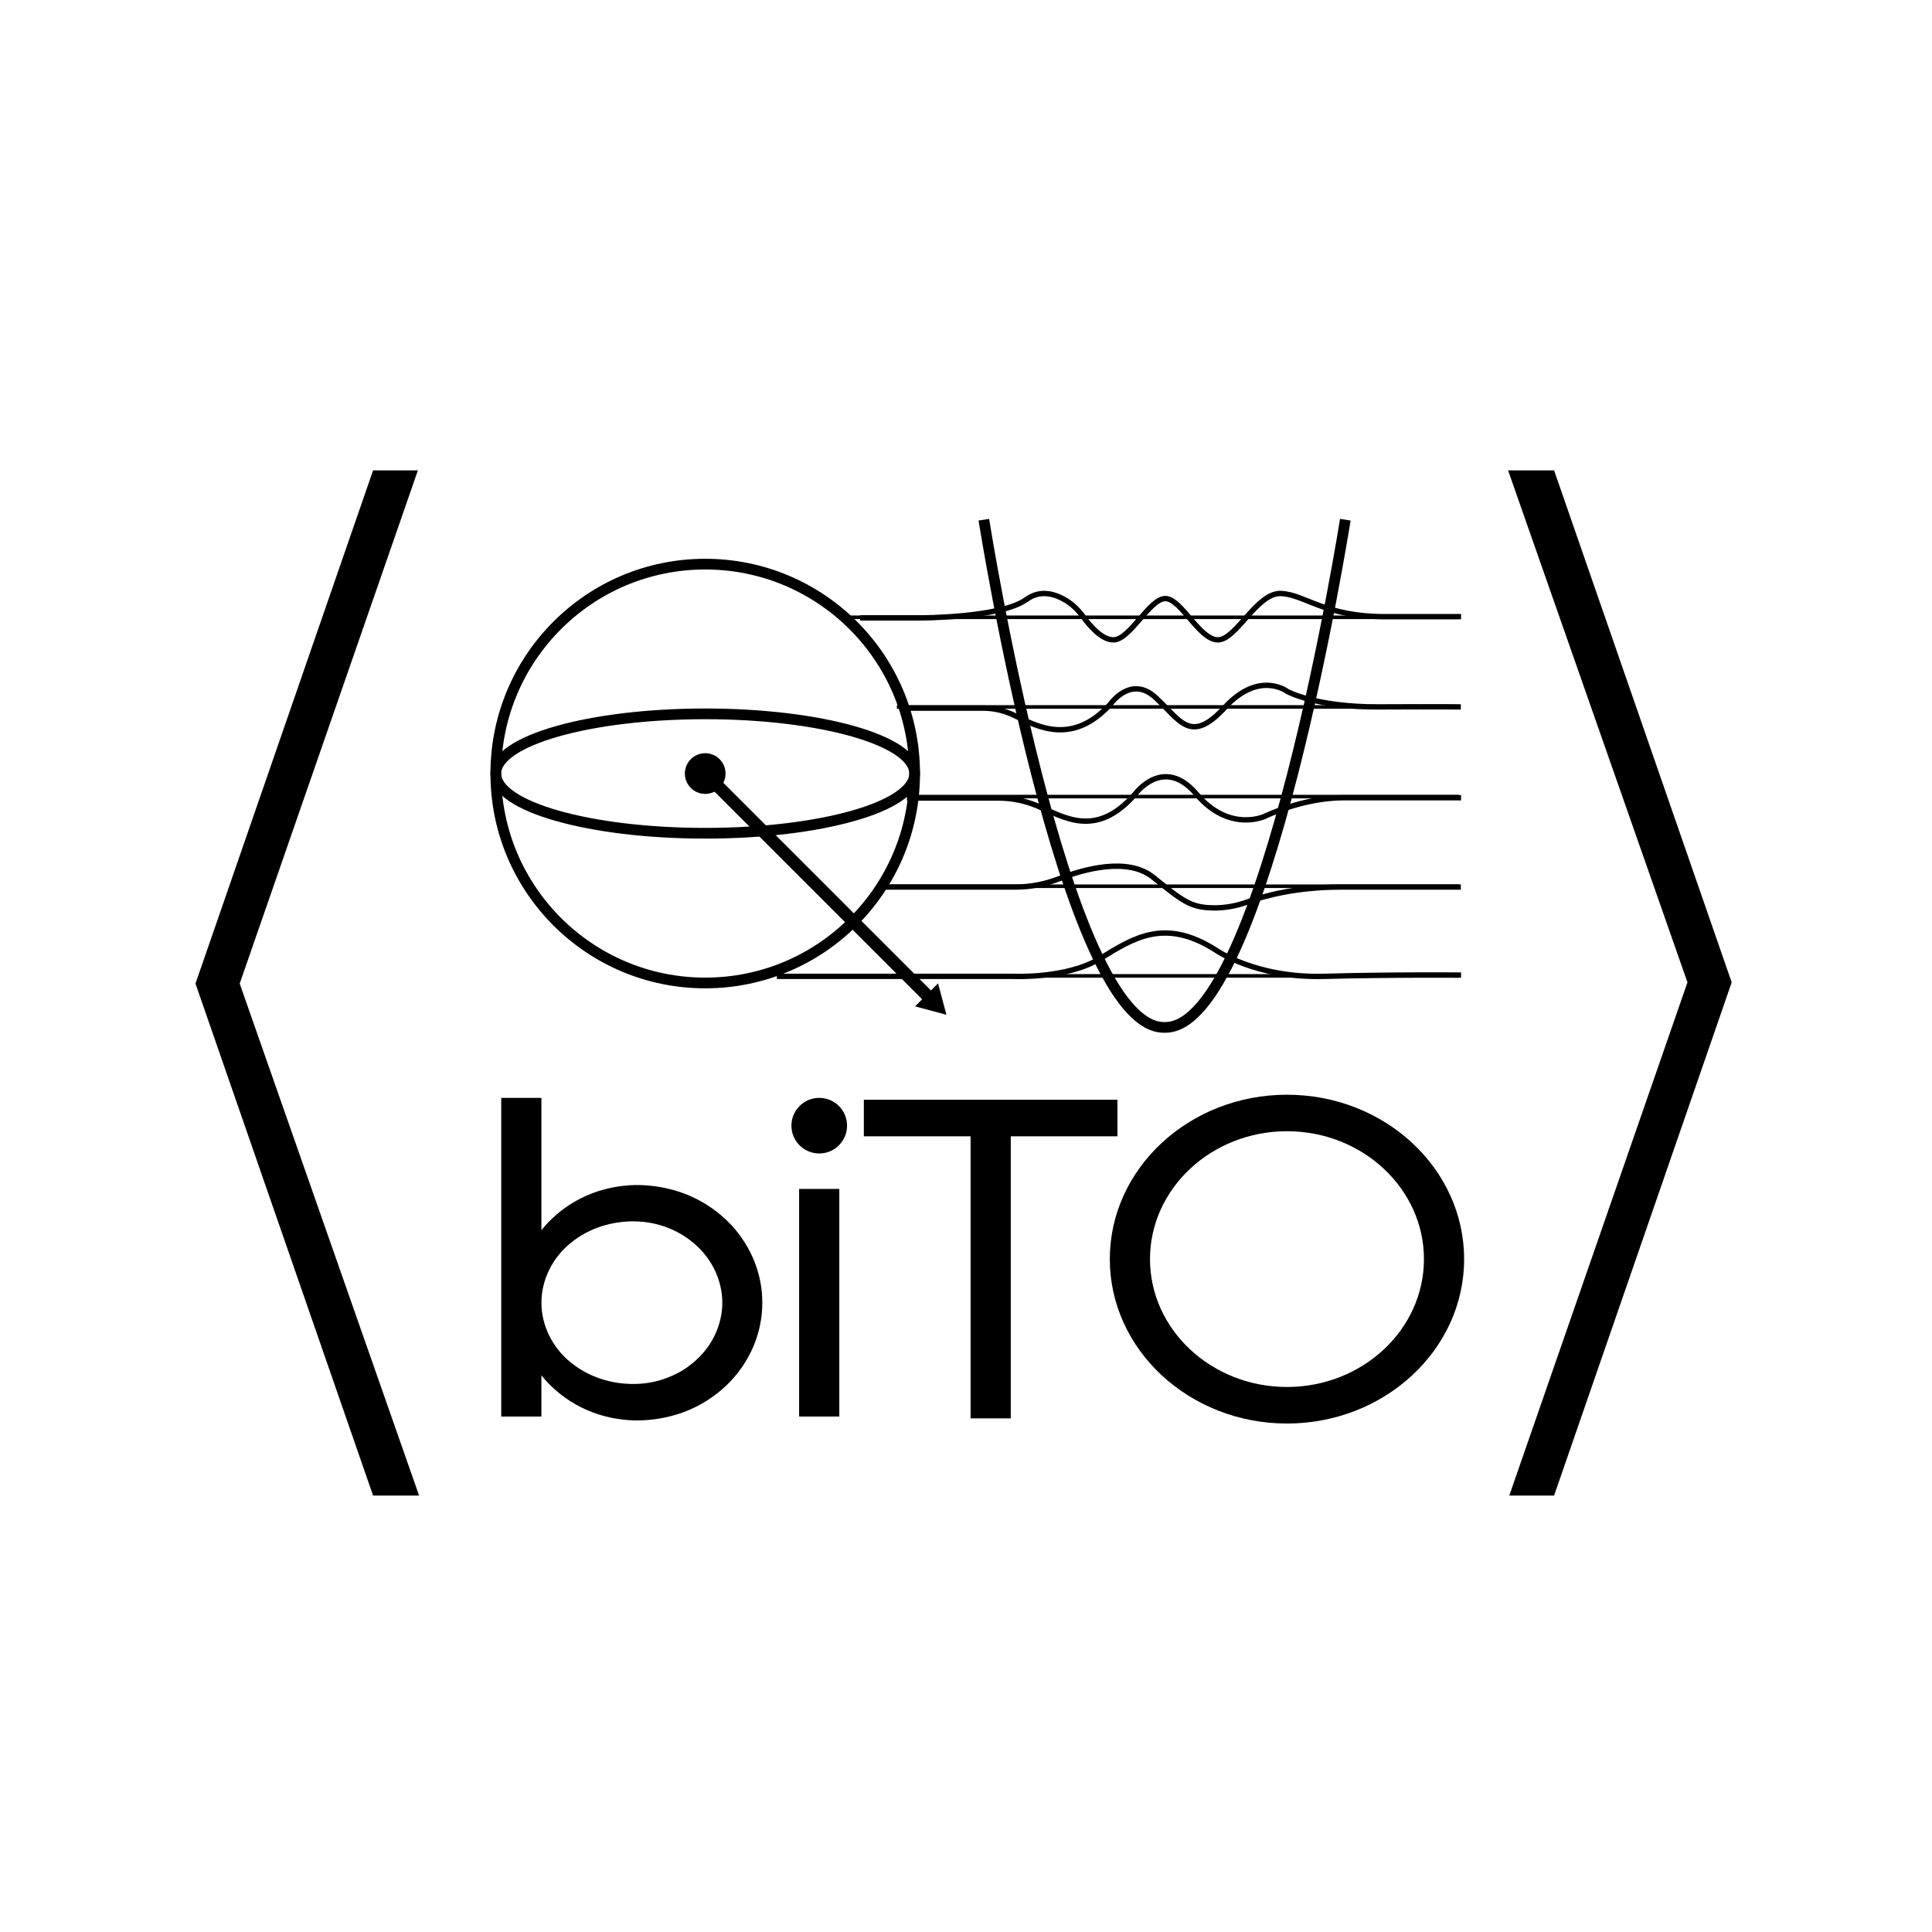 <?xml version="1.0" encoding="UTF-8" standalone="no"?>
<!-- Created with Inkscape (http://www.inkscape.org/) -->

<svg
   version="1.1"
   id="svg1"
   width="1440"
   height="1440"
   fill="currentColor"
   viewBox="0 0 1440 1440"
   sodipodi:docname="QUbiTO Logo_Bianco_Logo Bianco.svg"
   inkscape:version="1.4 (1:1.4+202410161351+e7c3feb100)"
   xmlns:inkscape="http://www.inkscape.org/namespaces/inkscape"
   xmlns:sodipodi="http://sodipodi.sourceforge.net/DTD/sodipodi-0.dtd"
   xmlns="http://www.w3.org/2000/svg"
   xmlns:svg="http://www.w3.org/2000/svg">
  <defs
     id="defs1" />
  <sodipodi:namedview
     id="namedview1"
     pagecolor="currentColor"
     borderopacity="0.25"
     inkscape:showpageshadow="2"
     inkscape:pageopacity="0.0"
     inkscape:pagecheckerboard="0"
     inkscape:deskcolor="#d1d1d1"
     inkscape:zoom="0.55069444"
     inkscape:cx="720.90794"
     inkscape:cy="720"
     inkscape:window-width="1920"
     inkscape:window-height="1011"
     inkscape:window-x="0"
     inkscape:window-y="0"
     inkscape:window-maximized="1"
     inkscape:current-layer="g1">
    <inkscape:page
       x="0"
       y="0"
       inkscape:label="1"
       id="page1"
       width="1440"
       height="1440"
       margin="0"
       bleed="0" />
  </sodipodi:namedview>
  <g
     id="g1"
     inkscape:groupmode="layer"
     inkscape:label="1">
    <g
       id="group-R5">
      <path
         id="path2"
         d="m 8709.24,2445.69 h -251.18 l 998.62,2876.19 -1005.3,2869.24 h 257.86 L 9704.52,5321.88 8709.24,2445.69"
         style="fill-opacity:1;fill-rule:nonzero;stroke:none"
         transform="matrix(0.133,0,0,-0.133,0,1440)" />
      <path
         id="path3"
         d="m 2090.76,8191.12 h 251.18 L 1343.31,5314.93 2348.62,2445.69 h -257.86 l -995.28,2869.24 995.28,2876.19"
         style="fill-opacity:1;fill-rule:nonzero;stroke:none"
         transform="matrix(0.133,0,0,-0.133,0,1440)" />
      <path
         id="path4"
         d="m 7539.28,7914.56 c 0,0 -449.86,-2845.09 -1009.15,-2845.09 h -7.47 c -559.3,0 -1009.16,2845.09 -1009.16,2845.09"
         style="fill:none;stroke:currentColor;stroke-width:60;stroke-linecap:butt;stroke-linejoin:miter;stroke-miterlimit:10;stroke-dasharray:none;stroke-opacity:1"
         transform="matrix(0.133,0,0,-0.133,0,1440)" />
      <path
         id="path5"
         d="M 4723.22,7367.71 H 8174.63"
         style="fill:none;stroke:currentColor;stroke-width:20;stroke-linecap:butt;stroke-linejoin:miter;stroke-miterlimit:10;stroke-dasharray:none;stroke-opacity:1"
         transform="matrix(0.133,0,0,-0.133,0,1440)" />
      <path
         id="path6"
         d="M 5026.17,6865.31 H 8174.63"
         style="fill:none;stroke:currentColor;stroke-width:20;stroke-linecap:butt;stroke-linejoin:miter;stroke-miterlimit:10;stroke-dasharray:none;stroke-opacity:1"
         transform="matrix(0.133,0,0,-0.133,0,1440)" />
      <path
         id="path7"
         d="M 5125.71,6362.91 H 8174.63"
         style="fill:none;stroke:currentColor;stroke-width:20;stroke-linecap:butt;stroke-linejoin:miter;stroke-miterlimit:10;stroke-dasharray:none;stroke-opacity:1"
         transform="matrix(0.133,0,0,-0.133,0,1440)" />
      <path
         id="path8"
         d="M 4991.24,5860.51 H 8174.63"
         style="fill:none;stroke:currentColor;stroke-width:20;stroke-linecap:butt;stroke-linejoin:miter;stroke-miterlimit:10;stroke-dasharray:none;stroke-opacity:1"
         transform="matrix(0.133,0,0,-0.133,0,1440)" />
      <path
         id="path9"
         d="M 4479.56,5358.11 H 8174.63"
         style="fill:none;stroke:currentColor;stroke-width:20;stroke-linecap:butt;stroke-linejoin:miter;stroke-miterlimit:10;stroke-dasharray:none;stroke-opacity:1"
         transform="matrix(0.133,0,0,-0.133,0,1440)" />
      <path
         id="path10"
         d="m 4820.48,7364.35 h 337.04 c 0,0 453.81,0 594.79,103.36 80.78,59.23 166.62,28.77 225.21,-8.04 36.37,-22.85 67.7,-54.35 94,-90.55 34.29,-47.21 103.75,-129.58 169.84,-127.83 92.52,2.47 202.67,233.81 290.79,231.35 88.11,-2.47 189.45,-231.4 292.98,-231.37 103.54,0.02 218.64,266.1 354.12,259.81 135.48,-6.3 240.67,-130.36 586.53,-129.85 345.86,0.5 422.11,0.11 422.11,0.11"
         style="fill:none;stroke:currentColor;stroke-width:30;stroke-linecap:butt;stroke-linejoin:miter;stroke-miterlimit:10;stroke-dasharray:none;stroke-opacity:1"
         transform="matrix(0.133,0,0,-0.133,0,1440)" />
      <path
         id="path11"
         d="m 5042.97,6858.6 h 467.31 c 61.11,0 121.39,-14.6 177.31,-42.11 126.81,-62.36 322.46,-168.31 535.05,64.26 0,0 113.45,164.89 252.23,38.14 138.78,-126.74 194.96,-267.02 388.82,-56.6 193.85,210.42 350.26,89.83 350.26,89.83 0,0 157.78,-88.23 513.01,-86.57 355.22,1.66 459.58,0 459.58,0"
         style="fill:none;stroke:currentColor;stroke-width:30;stroke-linecap:butt;stroke-linejoin:miter;stroke-miterlimit:10;stroke-dasharray:none;stroke-opacity:1"
         transform="matrix(0.133,0,0,-0.133,0,1440)" />
      <path
         id="path12"
         d="m 5082.62,6354.82 h 513.25 c 73.34,0 145.68,-14.61 212.8,-42.11 152.19,-62.36 330.53,-189.35 552.75,64.25 0,0 158.61,218.54 343.66,0 185.04,-218.53 383.3,-124.4 383.3,-124.4 0,0 209.2,102.73 437.28,103.98 l 662.23,0.01"
         style="fill:none;stroke:currentColor;stroke-width:30;stroke-linecap:butt;stroke-linejoin:miter;stroke-miterlimit:10;stroke-dasharray:none;stroke-opacity:1"
         transform="matrix(0.133,0,0,-0.133,0,1440)" />
      <path
         id="path13"
         d="m 4928.14,5856.18 h 764.25 c 82.49,0 164.26,16 242.19,46.19 139.79,54.14 385.64,122.93 527.62,8.72 165.43,-133.07 208.95,-171.39 342.84,-171.88 63.74,-0.24 126.94,11.91 187.59,33.84 91.04,32.91 270.89,83.03 522.02,83.03 h 671.89"
         style="fill:none;stroke:currentColor;stroke-width:30;stroke-linecap:butt;stroke-linejoin:miter;stroke-miterlimit:10;stroke-dasharray:none;stroke-opacity:1"
         transform="matrix(0.133,0,0,-0.133,0,1440)" />
      <path
         id="path14"
         d="m 4353.71,5355.5 h 1323.7 c 0,0 300.7,-14.76 487.4,99.68 186.7,114.43 360.73,230.11 647.11,48.6 0,0 222.49,-158.74 608,-148.28 385.51,10.46 767.97,7.14 767.97,7.14"
         style="fill:none;stroke:currentColor;stroke-width:30;stroke-linecap:butt;stroke-linejoin:miter;stroke-miterlimit:10;stroke-dasharray:none;stroke-opacity:1"
         transform="matrix(0.133,0,0,-0.133,0,1440)" />
      <path
         id="path15"
         d="m 4066.13,6492.02 c 0,-62.98 -51.05,-114.04 -114.04,-114.04 -62.97,0 -114.03,51.06 -114.03,114.04 0,62.98 51.06,114.03 114.03,114.03 62.99,0 114.04,-51.05 114.04,-114.03"
         style="fill-opacity:1;fill-rule:nonzero;stroke:none"
         transform="matrix(0.133,0,0,-0.133,0,1440)" />
      <path
         id="path16"
         d="m 5125.71,6492.02 c 0,-648.17 -525.45,-1173.61 -1173.62,-1173.61 -648.16,0 -1173.61,525.44 -1173.61,1173.61 0,648.17 525.45,1173.61 1173.61,1173.61 648.17,0 1173.62,-525.44 1173.62,-1173.61 z"
         style="fill:none;stroke:currentColor;stroke-width:60;stroke-linecap:butt;stroke-linejoin:miter;stroke-miterlimit:10;stroke-dasharray:none;stroke-opacity:1"
         transform="matrix(0.133,0,0,-0.133,0,1440)" />
      <path
         id="path17"
         d="M 3952.09,6492.02 5211.22,5232.89"
         style="fill:none;stroke:currentColor;stroke-width:70;stroke-linecap:butt;stroke-linejoin:miter;stroke-miterlimit:10;stroke-dasharray:none;stroke-opacity:1"
         transform="matrix(0.133,0,0,-0.133,0,1440)" />
      <path
         id="path18"
         d="m 5127.91,5187.3 176.07,-47.16 -47.17,176.06 z"
         style="fill-opacity:1;fill-rule:nonzero;stroke:none"
         transform="matrix(0.133,0,0,-0.133,0,1440)" />
      <path
         id="path19"
         d="m 5125.71,6492.02 c 0,-184.77 -525.45,-334.55 -1173.62,-334.55 -648.16,0 -1173.61,149.78 -1173.61,334.55 0,184.76 525.45,334.54 1173.61,334.54 648.17,0 1173.62,-149.78 1173.62,-334.54 z"
         style="fill:none;stroke:currentColor;stroke-width:60;stroke-linecap:butt;stroke-linejoin:miter;stroke-miterlimit:10;stroke-dasharray:none;stroke-opacity:1"
         transform="matrix(0.133,0,0,-0.133,0,1440)" />
      <path
         id="path20"
         d="m 4047.92,3526.56 c -0.41,119.24 -52.76,236 -143.96,319.3 -89.96,84.14 -214.39,134.2 -343.2,136.49 -128.17,2.91 -260.3,-36.98 -361.68,-120.28 -102,-81.86 -165.36,-207.33 -164.74,-335.51 -0.62,-128.18 62.74,-253.45 164.95,-335.09 101.17,-83.31 233.3,-122.99 361.47,-120.08 64.41,1.04 127.77,13.92 185.93,37.6 58.59,22.86 112.39,56.3 157.06,98.48 91.41,83.3 143.76,200.05 144.17,319.09 z m 223.95,0 c 1.25,-169.73 -71.67,-340.49 -202.13,-464.52 -65.44,-61.9 -144.18,-112.59 -231.84,-146.25 -87.47,-33.24 -182.82,-49.86 -277.14,-49.02 -94.31,1.87 -188.42,21.81 -272.55,58.79 -84.35,36.98 -158.31,89.95 -217.93,152.48 -12.88,13.5 -24.72,27.63 -36.15,41.76 v -231.01 h -225.19 v 1785.76 h 225.19 v -741.64 c 11.43,14.33 23.48,28.46 36.36,41.96 59.62,62.53 133.58,115.51 217.92,152.48 84.14,36.98 178.25,56.93 272.35,58.8 94.32,0.83 189.47,-15.79 277.14,-49.03 87.45,-33.66 166.19,-84.35 231.63,-146.05 130.46,-124.02 203.59,-294.58 202.34,-464.51"
         style="fill-opacity:1;fill-rule:nonzero;stroke:none"
         transform="matrix(0.133,0,0,-0.133,0,1440)" />
      <path
         id="path21"
         d="m 4478.37,2888.79 v 1275.54 h 225.19 V 2888.79 Z m -43.21,1629.95 c 0,86.01 69.8,155.81 155.81,155.81 86.21,0 156.01,-69.8 156.01,-155.81 0,-86 -69.8,-155.8 -156.01,-155.8 -86.01,0 -155.81,69.8 -155.81,155.8"
         style="fill-opacity:1;fill-rule:nonzero;stroke:none"
         transform="matrix(0.133,0,0,-0.133,0,1440)" />
      <path
         id="path22"
         d="M 6262.27,4663.96 V 4459.12 H 5664.38 V 2878.4 h -225.2 v 1580.72 h -598.09 v 204.84 h 598.09 225.2 597.89"
         style="fill-opacity:1;fill-rule:nonzero;stroke:none"
         transform="matrix(0.133,0,0,-0.133,0,1440)" />
      <path
         id="path23"
         d="m 7979.89,3770.87 c 0,395.12 -344.44,716.71 -767.61,716.71 -423.18,0 -767.62,-321.59 -767.62,-716.71 0,-395.13 344.44,-716.51 767.62,-716.51 423.17,0 767.61,321.38 767.61,716.51 z m 225.19,0 c 0,-507.94 -445.4,-921.35 -992.8,-921.35 -547.41,0 -992.81,413.41 -992.81,921.35 0,508.14 445.4,921.34 992.81,921.34 547.4,0 992.8,-413.2 992.8,-921.34"
         style="fill-opacity:1;fill-rule:nonzero;stroke:none"
         transform="matrix(0.133,0,0,-0.133,0,1440)" />
    </g>
  </g>
</svg>

